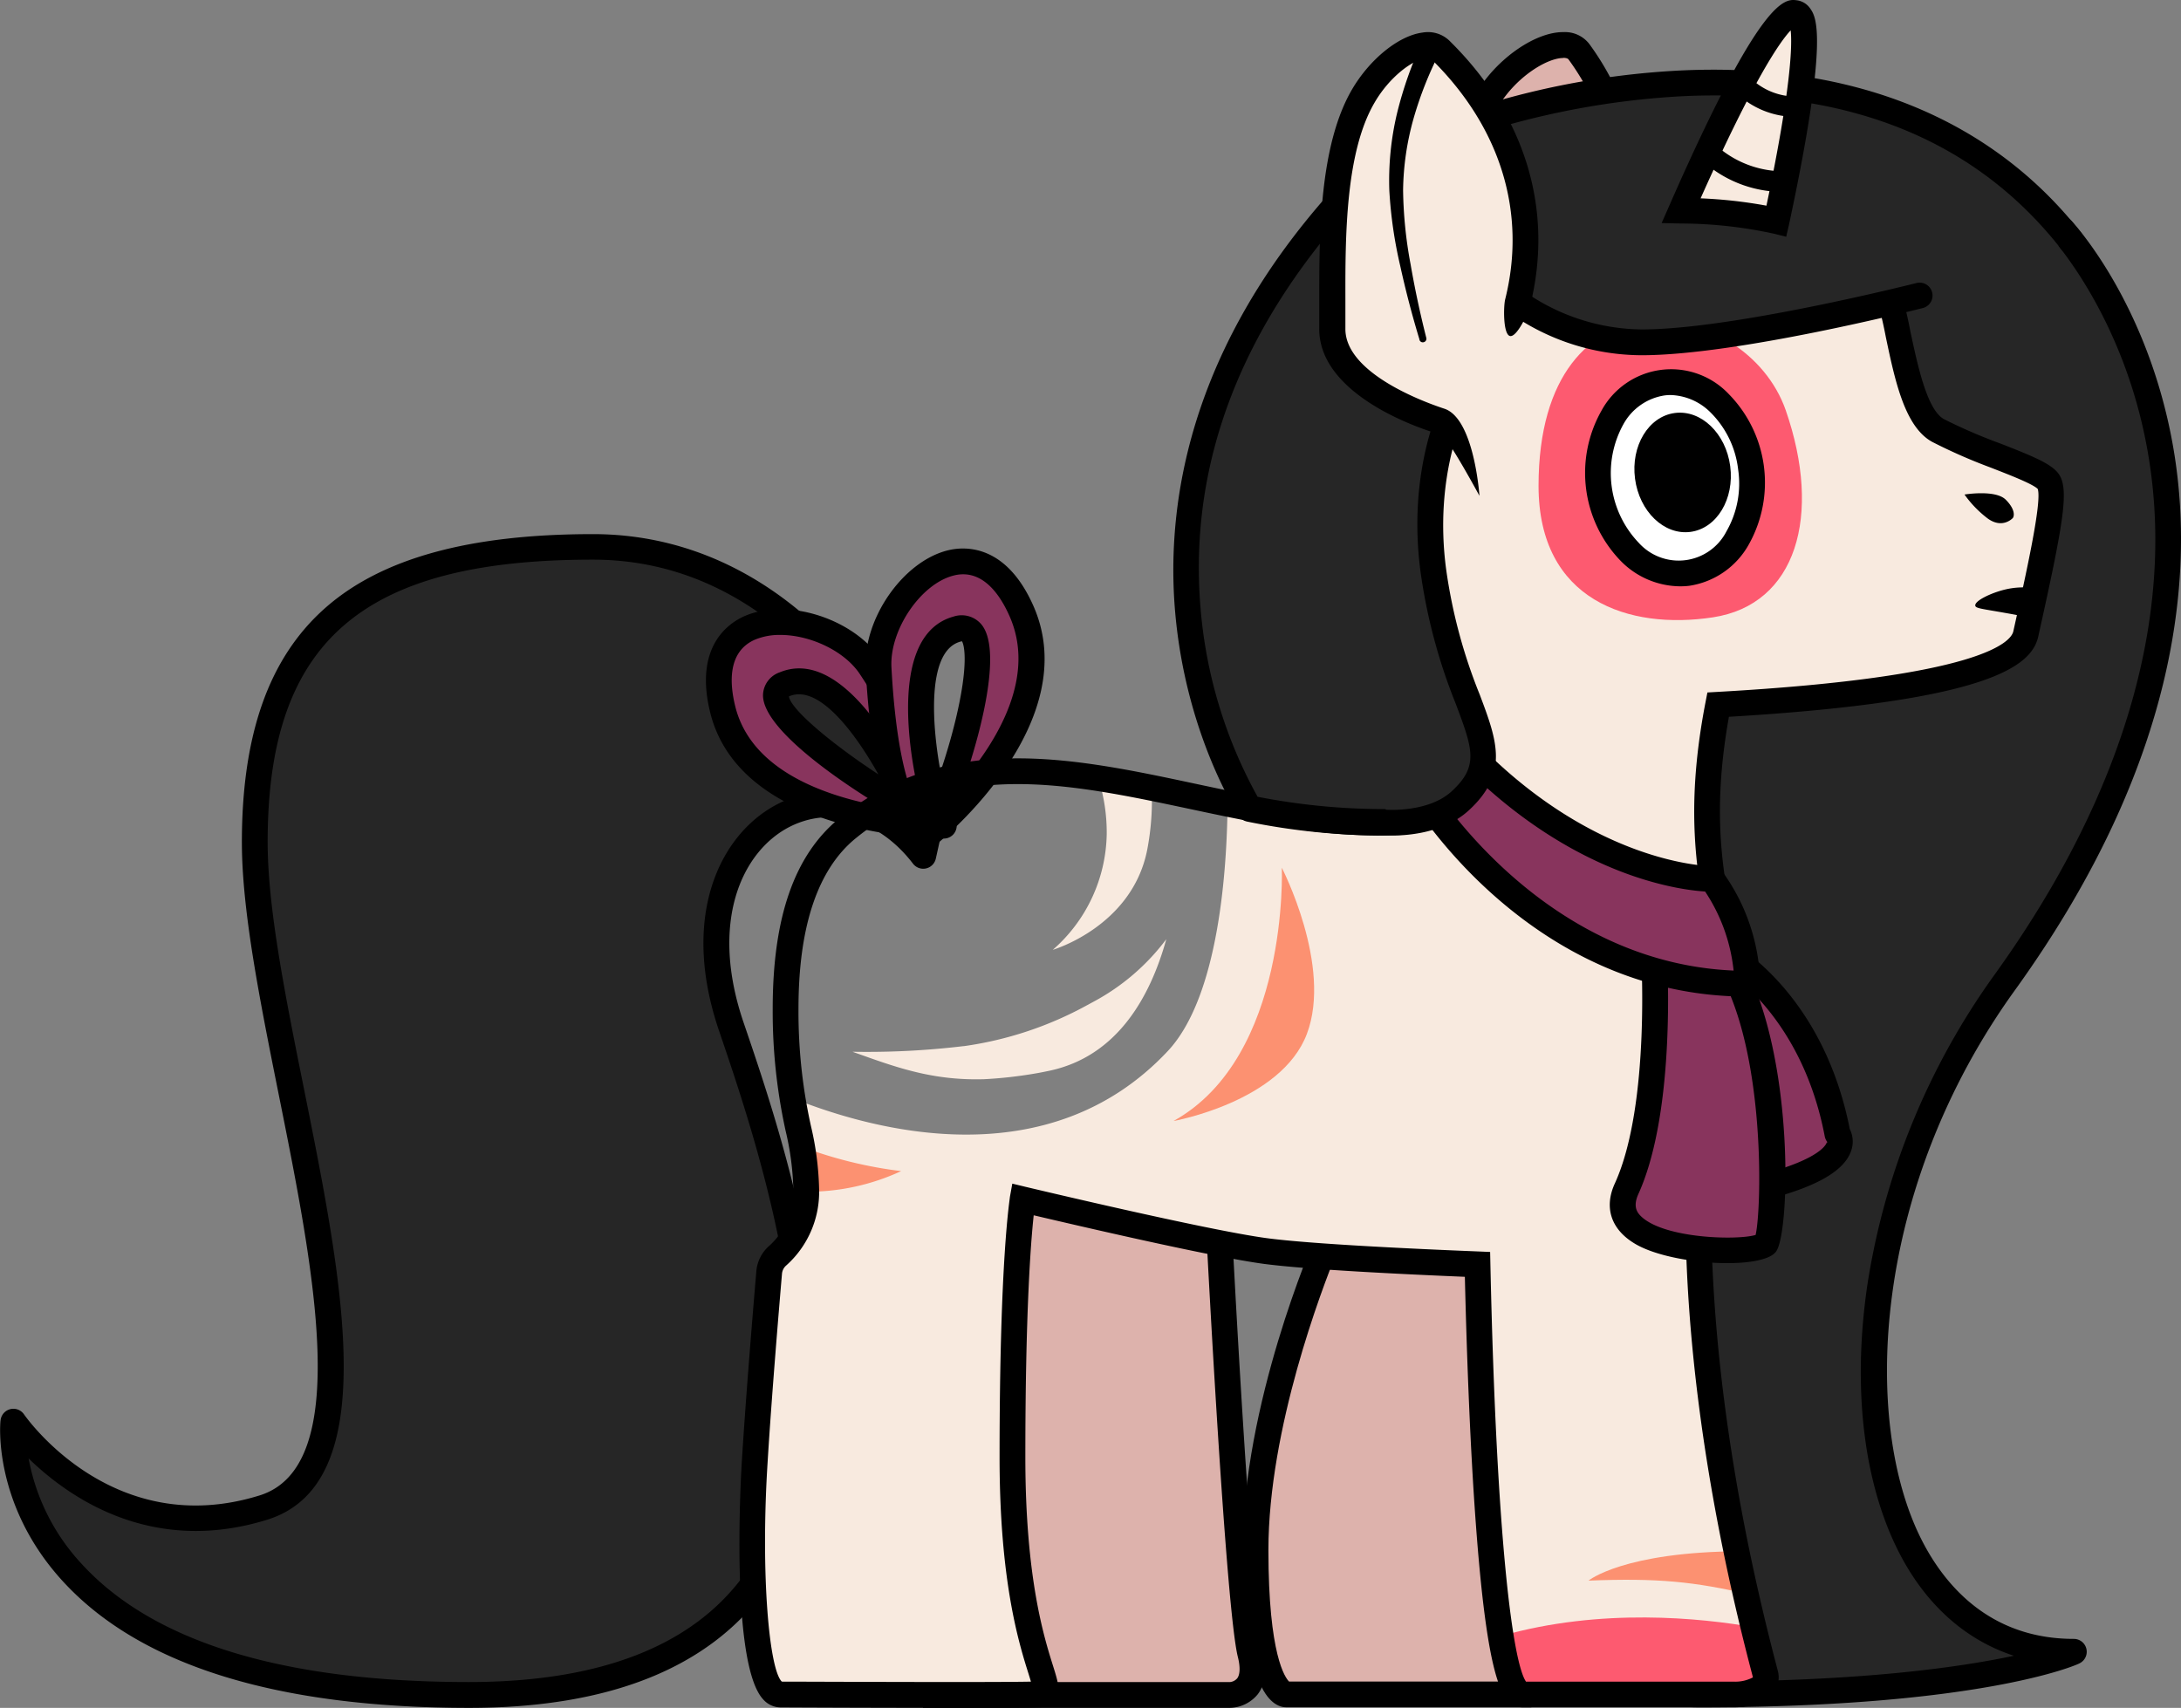 <svg xmlns="http://www.w3.org/2000/svg" viewBox="0 0 422.99 331.26"><rect x="0" y="0" width="422.99" height="331.26" fill="#808080" stroke="none"/><defs><style>.cls-1{fill:#262626;}.cls-2{fill:#88345d;}.cls-3{fill:#ddb2ac;}.cls-4{fill:#f8eadf;}.cls-5{fill:#fc9171;}.cls-6{fill:#fd5a70;}.cls-7{fill:#fff;}</style></defs><title>Red</title><g id="Layer_2" data-name="Layer 2"><g id="Layer_1-2" data-name="Layer 1"><path class="cls-1" d="M180.42,159.56S162,106.09,115,106.09s-65.58,17.82-65.58,57.27S81.45,283,51,292.46,2.56,275.75,2.56,275.75s-5.23,53,88.39,53,63.69-92,50.85-129.56,19.73-56,37.2-33.23Z"/><path d="M91,331.26c-37.52,0-64.1-8.33-79-24.76-13.33-14.7-12-30.34-11.89-31a2.5,2.5,0,0,1,4.54-1.18c.7,1,17.44,24.5,45.68,15.74,18.19-5.64,10.52-43.92,3.74-77.69-3.68-18.37-7.16-35.72-7.16-49,0-20.88,5.23-35.69,16-45.3,10.91-9.74,28-14.47,52.1-14.47,20,0,38.14,9.57,52.35,27.69a104.18,104.18,0,0,1,15.48,27.46,2.52,2.52,0,0,1,.08,1.36l-1.42,6.41a2.5,2.5,0,0,1-4.43,1c-6.57-8.58-16.07-11.31-24.21-7-9.08,4.86-15.27,18.45-8.63,37.86,8,23.46,26.81,78.38,4.38,109.77C137.59,323.49,118.21,331.26,91,331.26ZM5.55,282.88a40.84,40.84,0,0,0,10.21,20.37c13.92,15.27,39.22,23,75.19,23,25.55,0,43.56-7.07,53.53-21,20.94-29.29,2.73-82.51-5-105.24-7.59-22.19.05-38,11-43.88,8.9-4.77,19.33-2.88,27.17,4.56l.21-1c-2.27-5.94-20.91-51.14-62.87-51.14-44.8,0-63.08,15.87-63.08,54.77,0,12.81,3.43,29.92,7.07,48,7.54,37.59,15.33,76.47-7.17,83.45S13.25,290.37,5.55,282.88Z"/><path class="cls-2" d="M183,160.15s-37.31-.08-42.84-22.57,21.07-19.64,28.69-8.2c10.83,16.26,9.19,22.92,9.19,22.92l-2.82,1.94S163.52,128,152.2,132.72C143.35,136.38,171.73,155.15,183,160.15Z"/><path d="M183,162.65h0c-1.61,0-39.33-.36-45.27-24.48-3.15-12.82,3.6-17.32,6.65-18.66,8.31-3.65,21.21.47,26.55,8.48,11.12,16.7,9.74,24.12,9.54,24.91a2.55,2.55,0,0,1-1,1.47l-1,.7c1.95,1.07,3.83,2,5.58,2.79a2.5,2.5,0,0,1-1,4.79Zm-31.69-39.5a12.4,12.4,0,0,0-4.92.93c-5.2,2.29-4.94,8.28-3.8,12.9,3.08,12.51,17.51,17.45,28.26,19.4-10.36-6.3-22.94-15.58-22.87-21.56a4.79,4.79,0,0,1,3.23-4.41c10.41-4.32,20,10.62,24.18,18.51-.6-3.13-2.53-9-8.62-18.16C163.75,126.2,157.06,123.15,151.34,123.15ZM153,135.08c.4,2.57,8.47,9.3,17.36,15.12-4.15-7.44-11.39-17.59-17.24-15.17Z"/><path class="cls-2" d="M180.06,161.81s27.44-22.18,18-43.34-28.42-2.6-27.68,11.12c1.4,26,6.7,29.37,6.7,29.37l3.52-5.82s-6.81-27.9,5-31.14C194.85,119.46,185.92,150.93,180.06,161.81Z"/><path d="M180.06,164.31a2.44,2.44,0,0,1-1.59-.58,2.49,2.49,0,0,1-.88-2.32,2.48,2.48,0,0,1-1.82-.33c-1.51-.94-6.51-6-7.88-31.35-.52-9.71,7.25-20.88,16-23,3.19-.77,11.16-1.26,16.49,10.7,10.09,22.66-17.55,45.35-18.73,46.31A2.46,2.46,0,0,1,180.06,164.31Zm6.73-52.92a7.29,7.29,0,0,0-1.75.22c-6.41,1.55-12.55,10.55-12.15,17.85.77,14.3,2.73,21.4,4.14,24.76l.91-1.51c-1.31-5.85-5.77-29.62,7-33.12a5,5,0,0,1,5.46,1.6c3.71,4.66.44,18.94-3.29,29.92,6.61-7.93,13.8-20.12,8.67-31.63C194.09,115.66,191.2,111.39,186.79,111.39Zm-.25,13a1.74,1.74,0,0,0-.27.06c-6.79,1.86-5.39,17-3.86,25.2,1.1-3.26,2.12-6.72,2.91-10C187.86,129.13,187.08,125.1,186.54,124.35Z"/><path class="cls-1" d="M281.07,25.19,399.86,44.51s53.23,56.92-11.14,146.17c-39.08,54.19-31.63,129.74,13.52,129.74,0,0-18.41,8.23-72.65,8.23S223.07,225.85,285.8,134.13,281.07,25.19,281.07,25.19Z"/><path d="M329.59,331.15c-22.35,0-45.21-17-59.66-44.39-19.27-36.53-25.76-96.18,13.81-154,23.13-33.82,31.06-61,23.59-80.81-7.19-19.07-26.68-24.24-26.88-24.29a2.5,2.5,0,0,1,1-4.89L400.26,42a2.54,2.54,0,0,1,1.43.76c.56.61,13.85,15,19.19,40.82,4.9,23.65,3.65,61.68-30.13,108.52-27.57,38.23-29.84,83.51-18,106.7,4.45,8.7,13.18,19.08,29.46,19.08a2.5,2.5,0,0,1,1,4.79C402.49,323.05,383.74,331.15,329.59,331.15ZM296.76,30.28A43.52,43.52,0,0,1,312,50.14c8.08,21.43,0,50.16-24.14,85.4-38.32,56-32.11,113.65-13.52,148.89,13.58,25.74,34.75,41.72,55.24,41.72,31.22,0,50.43-2.74,61-5-9.38-3.05-17.08-9.9-22.26-20-6.95-13.57-9.12-32.13-6.11-52.23a139.27,139.27,0,0,1,24.47-59.66c25.82-35.8,36-71.87,29.35-104.31-4.41-21.62-15-35.11-17.47-38.07Z"/><path class="cls-3" d="M298.31,82.64s-21.84-10-20.22-21.94,3.47-32.83,12-43.77c5.23-6.69,13.52-10.27,16.08-6.89a49.8,49.8,0,0,1,8.87,38.55C311,71.25,298.31,82.64,298.31,82.64Z"/><path d="M298.76,85.6l-1.49-.69c-2.41-1.11-23.47-11.2-21.65-24.54.16-1.24.34-2.58.52-4,1.56-12.2,3.93-30.64,12-41,4.24-5.42,10.47-9.2,15.08-9.14a5.94,5.94,0,0,1,5,2.28A52.52,52.52,0,0,1,317.53,49c-4.21,23.23-17,35-17.55,35.46Zm4.41-74.35c-2.67,0-7.54,2.69-11.08,7.22-7.24,9.25-9.5,26.88-11,38.54-.19,1.43-.36,2.78-.53,4-1,7.55,10.91,15.33,17.22,18.56,3.12-3.37,11.65-14,14.82-31.45a47.42,47.42,0,0,0-8.4-36.6c-.19-.26-.72-.3-1-.3Z"/><path class="cls-3" d="M236.5,239.76s3.7,71.8,6,81c2,8-4,8-4,8h-57v-97h55Z"/><path d="M238.5,331.26H179v-102h60V239.7c1.27,24.77,4.15,73.37,5.92,80.46.9,3.59.55,6.44-1,8.48A7.17,7.17,0,0,1,238.5,331.26Zm-54.5-5h54.5a2.13,2.13,0,0,0,1.45-.73c.56-.74.61-2.22.12-4.16-2.33-9.33-5.92-78.54-6.07-81.48v-5.63H184Z"/><path class="cls-3" d="M257.52,240.65s-14,32-14,60,6,28,6,28h45v-87Z"/><path d="M297,331.15h-47.5c-3.18,0-8.5-4-8.5-30.5,0-28.19,13.63-59.67,14.21-61l.67-1.54L297,239.22Zm-47-5h42V244.09l-32.86-.89C256.44,249.87,246,277,246,300.65,246,321.14,249.3,325.46,250,326.15Z"/><path class="cls-4" d="M204.18,184.23s15.33-4.48,18.3-19.33a50.78,50.78,0,0,0,.87-12.09c-3.47-.71-6.92-1.35-10.35-1.88a34.64,34.64,0,0,1,1.64,10.88A30.46,30.46,0,0,1,204.18,184.23Z"/><path class="cls-4" d="M392.87,122.91c-2,8.9-33.39,12.28-59.7,13.75-6.59,34.21,4.19,45.26,4.19,71,0,15-4.31,24.64-8,30.14.31,23.94,4.11,47.31,7.53,63.84.63,3.06,1.25,5.88,1.84,8.43.46,2,.9,3.87,1.3,5.53,1.15,4.73,2,7.9,2.3,9.06,1,4-6,4-6,4h-41c-1.73,0-3.14-4.42-4.28-11.34-3-18.34-4.15-54.22-4.53-72.06-12.56-.51-32.63-1.45-41.19-2.6-11.91-1.6-47-10-47-10s-2,11-2,50,10,45.77,5,46c-4.21.18-45.22,0-50,0-5.83-.05-6-29-5-45,.81-13,2.29-30.68,2.81-36.8a4.86,4.86,0,0,1,1.64-3.28,16.63,16.63,0,0,0,5.55-12.92c0-6.1-1.48-10.71-2.64-17.67,15.73,6.32,49.62,15.6,72.8-9.13,9.94-10.62,11.48-35.43,11.59-48,10.26,2.11,20.57,3.87,30.7,3.61a281.67,281.67,0,0,1-1.61-53.17c.33-5.44.83-11.1,1.55-16.89a222.33,222.33,0,0,1,4.83-26.19c2.11-8.43,13.78-28.59,13.78-28.59l70.4,11.25s5.8,2.94,7.85,8.91c3.08,9,4,25.29,10.27,28.7,7.34,4,20,7.42,21.43,10S396.87,104.91,392.87,122.91Z"/><path class="cls-4" d="M226.2,182.16c-3.16,11.38-9.6,22.71-22.61,25.51-.75.16-1.5.31-2.26.45a84.69,84.69,0,0,1-10.57,1.21h-.13c-8.57.21-14.94-1.67-21.86-4.11h0L165.33,204a156.93,156.93,0,0,0,21.52-1.09h.1A69.68,69.68,0,0,0,210.78,195l1.42-.77A42.88,42.88,0,0,0,226.2,182.16Z"/><path class="cls-5" d="M339.53,309.31c-11-2.55-18-3.26-31.45-2.73,0,0,6.77-5.6,29.61-5.7C338.32,303.94,338.94,306.76,339.53,309.31Z"/><path class="cls-6" d="M336.36,328.67h-41c-1.73,0-3.14-4.42-4.28-11.34,19.43-5.56,38.95-3.48,49-1.72,1.15,4.73,2,7.9,2.3,9.06C343.36,328.67,336.36,328.67,336.36,328.67Z"/><path class="cls-6" d="M298.39,94.21c0,22.32,17.59,28,33.81,25.53S353.42,100,346.34,79.6C338.6,57.32,298.44,50.9,298.39,94.21Z"/><path class="cls-5" d="M248.6,168.31s1.46,36.65-21,49.12c0,0,20.87-3.7,25.86-16.89S248.6,168.31,248.6,168.31Z"/><path class="cls-5" d="M155.53,222.43a83.19,83.19,0,0,0,19.24,4.72,43,43,0,0,1-18.42,4Z"/><path d="M185.18,331.26c-13.53,0-30.85-.07-33.84-.09a4.53,4.53,0,0,1-3.32-1.55c-6.52-7-4.25-44.51-4.15-46.11.8-12.89,2.23-30.07,2.81-36.85a7.36,7.36,0,0,1,2.49-5,14.16,14.16,0,0,0,4.69-11,54.09,54.09,0,0,0-1.48-11.26,107.72,107.72,0,0,1-2.52-23.74c0-17.77,4.23-29.85,12.92-36.94,20.83-17,45.36-11.75,69.07-6.7,11.27,2.4,22.89,4.88,34.11,5-1.35-11.18-5.22-52.72,5.2-94.38,2.16-8.68,13.55-28.41,14-29.24l.86-1.49,72.49,11.59.35.17c.27.14,6.72,3.49,9.07,10.34a92,92,0,0,1,2.58,10.3c1.45,6.78,3.25,15.22,6.53,17A102.27,102.27,0,0,0,387.89,86c6.79,2.65,10.38,4.13,11.59,6.25h0c1.74,3.06.68,9.4-4.17,31.19-1.26,5.69-9.28,12.58-60,15.59-3.45,19.4-1.11,30.78,1.36,42.81,1.59,7.7,3.23,15.67,3.23,25.81,0,15-4.23,25-8,30.87.29,17.76,2.72,46.55,12.51,84.07.17.64.29,1.13.38,1.45a4.92,4.92,0,0,1-.84,4.3c-2.09,2.68-6.69,2.81-7.59,2.81h-41c-3.52,0-6.64-2.62-9.07-34.79-1.29-17-1.91-37-2.19-48.71-12-.5-30.82-1.41-39.07-2.52-10.09-1.36-36-7.4-44.55-9.41-.56,5.18-1.62,18.71-1.62,46.93,0,23.35,3.62,34.89,5.36,40.43,1,3.19,1.55,4.94.41,6.55a3.82,3.82,0,0,1-3.16,1.52C199.86,331.24,193.18,331.26,185.18,331.26Zm-33.55-5.09c5.27,0,40.26.17,48.31,0-.15-.5-.32-1.07-.49-1.61-1.82-5.78-5.59-17.82-5.59-41.93,0-38.78,2-50,2-50.45l.47-2.6,2.57.62c.35.08,35.11,8.39,46.75,9.95,8.62,1.16,29.36,2.12,41,2.58l2.35.1.05,2.35c1.18,54.33,4.41,77.38,6.91,81h40.4a7.42,7.42,0,0,0,3.59-.82.25.25,0,0,0,0-.07c-.07-.32-.2-.79-.36-1.41-10.06-38.54-12.45-68.05-12.68-86v-.77l.43-.65c3.44-5.18,7.55-14.38,7.55-28.76,0-9.63-1.52-17-3.12-24.81-2.55-12.34-5.17-25.11-1-46.67l.37-1.91,1.94-.11c51.47-2.89,57-9.76,57.4-11.79,2.49-11.22,5.59-25.14,4.72-27.58-1-1-5.64-2.78-9.07-4.12a105.49,105.49,0,0,1-11.39-5c-5.3-2.89-7.2-11.77-9-20.35a89.07,89.07,0,0,0-2.42-9.73c-1.43-4.18-5.22-6.68-6.31-7.33L288.68,37.41c-2.7,4.77-11,19.75-12.67,26.46-11.81,47.25-4.81,94.76-4.74,95.22l.48,2.84-2.88.09c-12.66.3-25.57-2.44-38.06-5.1-23.6-5-45.89-9.78-64.87,5.69-7.35,6-11.08,17.11-11.08,33.06a102.17,102.17,0,0,0,2.42,22.75,58.11,58.11,0,0,1,1.58,12.25,19.11,19.11,0,0,1-6.41,14.81,2.39,2.39,0,0,0-.79,1.6c-.45,5.28-2,23.54-2.8,36.75C147.5,305.53,149.19,323.85,151.63,326.17ZM395.21,94.86Z"/><ellipse class="cls-7" cx="324.86" cy="92.67" rx="14.88" ry="18.6" transform="translate(-9.34 43.38) rotate(-7.53)"/><path d="M325.69,113.72a16.29,16.29,0,0,1-11.27-4.83,24.53,24.53,0,0,1-3.86-29.17,15.38,15.38,0,0,1,24.74-3.27,24.53,24.53,0,0,1,3.86,29.17,15.91,15.91,0,0,1-11.53,8A14.05,14.05,0,0,1,325.69,113.72ZM324,76.62a8.86,8.86,0,0,0-1.25.09,11,11,0,0,0-7.91,5.59,19.58,19.58,0,0,0,3,23,10.41,10.41,0,0,0,17-2.25,18.62,18.62,0,0,0,2.26-12h0a18.58,18.58,0,0,0-5.3-11A11.43,11.43,0,0,0,324,76.62Z"/><ellipse cx="326.33" cy="91.63" rx="9.31" ry="11.63" transform="translate(-9.19 43.56) rotate(-7.53)"/><path class="cls-2" d="M333.93,184.64s17.37,9,22.38,35.32c0,0,5,6.3-18.36,11.27l-10.69-48.09Z"/><path d="M338,233.73a2.52,2.52,0,0,1-2.44-2l-10.69-48.08a2.5,2.5,0,0,1,3-3l6.67,1.5a2.12,2.12,0,0,1,.61.22c.75.39,18.31,9.79,23.6,36.62a5.42,5.42,0,0,1,.23,4.33c-1.56,4.34-8.25,7.71-20.44,10.3A2.31,2.31,0,0,1,338,233.73Zm-7.4-47.29,9.3,41.8c12.45-3,14.14-6,14.36-6.57,0-.06.18-.1.14-.16a2.59,2.59,0,0,1-.5-1.09c-4.4-23.1-18.74-32.21-20.82-33.42Z"/><path class="cls-2" d="M333.93,184.64l-7.42-3.37-5.74,2.49s2.1,30.69-5.28,46.84c-5.9,12.89,25.16,13.15,27,10.64S345.86,201.28,333.93,184.64Z"/><path d="M335,245c-6.22,0-13.84-1.34-17.89-3.75-4.64-2.75-6.07-7-3.94-11.67,7.05-15.4,5.08-45.33,5.06-45.63a2.5,2.5,0,0,1,1.5-2.46l5.74-2.5a2.52,2.52,0,0,1,2,0l7.42,3.37a2.42,2.42,0,0,1,1,.82c12.34,17.21,11.45,55.72,8.57,59.56C343.39,244.27,339.58,245,335,245Zm-11.68-59.62c.33,6.89,1,31.82-5.6,46.28-1,2.29-.3,3.44.56,4.27,4.51,4.33,18.7,4.67,22.21,3.6,1.21-5.16,2.07-37.67-8.26-52.88L326.48,184Z"/><path d="M394.35,114.06a15,15,0,0,0-5.54.3c-2.63.64-5.79,2.14-5.72,3.07,0,.57,1.25.64,5.68,1.43,2,.35,3.64.67,4.7.88Z"/><path class="cls-2" d="M274.81,152.31s22.41,38.49,64.06,38.49A36,36,0,0,0,332,170.46s-23.68.2-48.1-25.46Z"/><path d="M338.87,193.3c-42.6,0-65.27-38.11-66.22-39.74a2.49,2.49,0,0,1,.6-3.2l9.09-7.31a2.51,2.51,0,0,1,3.38.23C309,167.73,331.49,168,332,168h0a2.52,2.52,0,0,1,2,1,38.25,38.25,0,0,1,7.37,21.89A2.5,2.5,0,0,1,338.87,193.3Zm-60.74-40.45c4.89,7.26,25.09,34,58.09,35.4a34,34,0,0,0-5.53-15.33c-5.36-.34-25.69-3.07-47-24.55Z"/><path class="cls-1" d="M282.17,78.3s-6.82,12.87-4.16,32.48c3.77,27.84,16.24,34.42,5.18,44.56-5.35,4.9-14.38,4.18-14.38,4.18a130.22,130.22,0,0,1-26.43-2.65s-39.74-60.81,23.46-124.3Z"/><path d="M270.06,162.06c-.63,0-1.08,0-1.3,0a132.65,132.65,0,0,1-26.87-2.7,2.47,2.47,0,0,1-1.6-1.08c-.42-.64-10.31-16-12.37-39.49-1.9-21.64,2.82-54.46,36.15-87.94a2.5,2.5,0,0,1,4.13.92l16.33,45.73a2.54,2.54,0,0,1-.14,2h0c-.07.12-6.41,12.49-3.91,31A102.41,102.41,0,0,0,287,134.77c3.32,8.83,5.72,15.2-2.14,22.41C280.11,161.55,273.08,162.06,270.06,162.06Zm-1.25-5h.2c.07,0,8,.55,12.49-3.54,5.37-4.92,4.14-8.19.84-17a108.36,108.36,0,0,1-6.81-25.42c-2.34-17.25,2.35-29.44,3.94-33l-14.63-41c-23.67,24.94-34.41,52.13-32,80.88a90.88,90.88,0,0,0,11.06,36.56,127.58,127.58,0,0,0,24.8,2.39Z"/><path class="cls-1" d="M372.3,57.32s-35.64,9.08-53.91,9.08a42.24,42.24,0,0,1-29.32-12.11l-8-29.1S360.33-6.14,401.73,46.76"/><path d="M318.39,68.9A44.46,44.46,0,0,1,287.22,56a2.61,2.61,0,0,1-.56-1l-8-29.09a2.51,2.51,0,0,1,1.49-3,157,157,0,0,1,45.6-9.23c33.55-1.64,60.5,9.28,77.95,31.58a2.5,2.5,0,1,1-3.93,3.08c-16.62-21.23-41.4-31.22-73.63-29.67a157.53,157.53,0,0,0-42.05,8.13L291.31,53a40.24,40.24,0,0,0,27.08,10.9c17.75,0,52.94-8.92,53.29-9a2.5,2.5,0,0,1,1.24,4.85C371.45,60.11,336.76,68.9,318.39,68.9Z"/><path class="cls-4" d="M294.36,58.67c7-28-12-46-15-49s-10.72,1.67-15,9c-7,12-5.83,33-6,45s21,18,21,18l4.07,3.93,12.47-6Z"/><path d="M279.36,84.17a2.35,2.35,0,0,1-.69-.1c-.94-.26-23-6.73-22.81-20.44,0-1.67,0-3.51,0-5.48,0-12.59,0-29.84,6.32-40.74,3.46-5.94,9.1-10.5,13.7-11.09a6,6,0,0,1,5.23,1.58l.24.24c14.57,14.47,20,32.63,15.42,51.14-.34,1.34-2.59,6.22-3.93,5.89s-1.26-5.77-.92-7.11c4.18-16.73-.83-33.2-14.1-46.37l-.25-.25c-.23-.23-.75-.2-1-.17-2.65.35-7.12,3.68-10,8.66-5.68,9.73-5.66,26.19-5.64,38.21,0,2,0,3.87,0,5.57-.12,8.23,13.87,13.82,19.19,15.56,5.81,1.9,6.81,16.9,6.81,16.9S280.45,84.17,279.36,84.17Z"/><path d="M279.49,9.63a71.16,71.16,0,0,0-5.3,13.22,53.48,53.48,0,0,0-2.07,14.06,83.2,83.2,0,0,0,1.45,14.33c.83,4.8,1.84,9.51,3.05,14.29a.68.68,0,0,1-.5.84.67.67,0,0,1-.83-.47l0-.07c-1.4-4.62-2.66-9.41-3.71-14.19a85.25,85.25,0,0,1-2.13-14.7A56.35,56.35,0,0,1,270.94,22a75.16,75.16,0,0,1,5-14.15,2,2,0,0,1,3.63,1.67l0,.07Z"/><path d="M381,95.92s6-1,8,1,1.6,3.33,1.35,3.58-2.11,2-4.79.11A21.28,21.28,0,0,1,381,95.92Z"/><path class="cls-4" d="M344.51,42.88c3.49-16.23,7.8-39.75,3.71-40.33-4.38-.63-15.73,23.61-22.18,38.3A89,89,0,0,1,344.51,42.88Z"/><path d="M346.42,45.92l-2.51-.62A86,86,0,0,0,326,43.35l-3.74-.08,1.51-3.43C341.66-.92,346.16-.27,348.57.07a3.7,3.7,0,0,1,2.52,1.6C352.19,3.26,354.78,7,347,43.4Zm-16.6-7.45a91.11,91.11,0,0,1,12.77,1.42c4.84-23,5-31.21,4.7-34C345.29,8,340.28,15.05,329.82,38.47Z"/><path d="M345.87,37.22a23.27,23.27,0,0,1-16.28-6.58l2.93-2.72a19.58,19.58,0,0,0,13.35,5.3Z"/><path d="M348.36,22.67A16.71,16.71,0,0,1,336.7,18l2.93-2.73a12.6,12.6,0,0,0,8.73,3.45Z"/></g></g></svg>